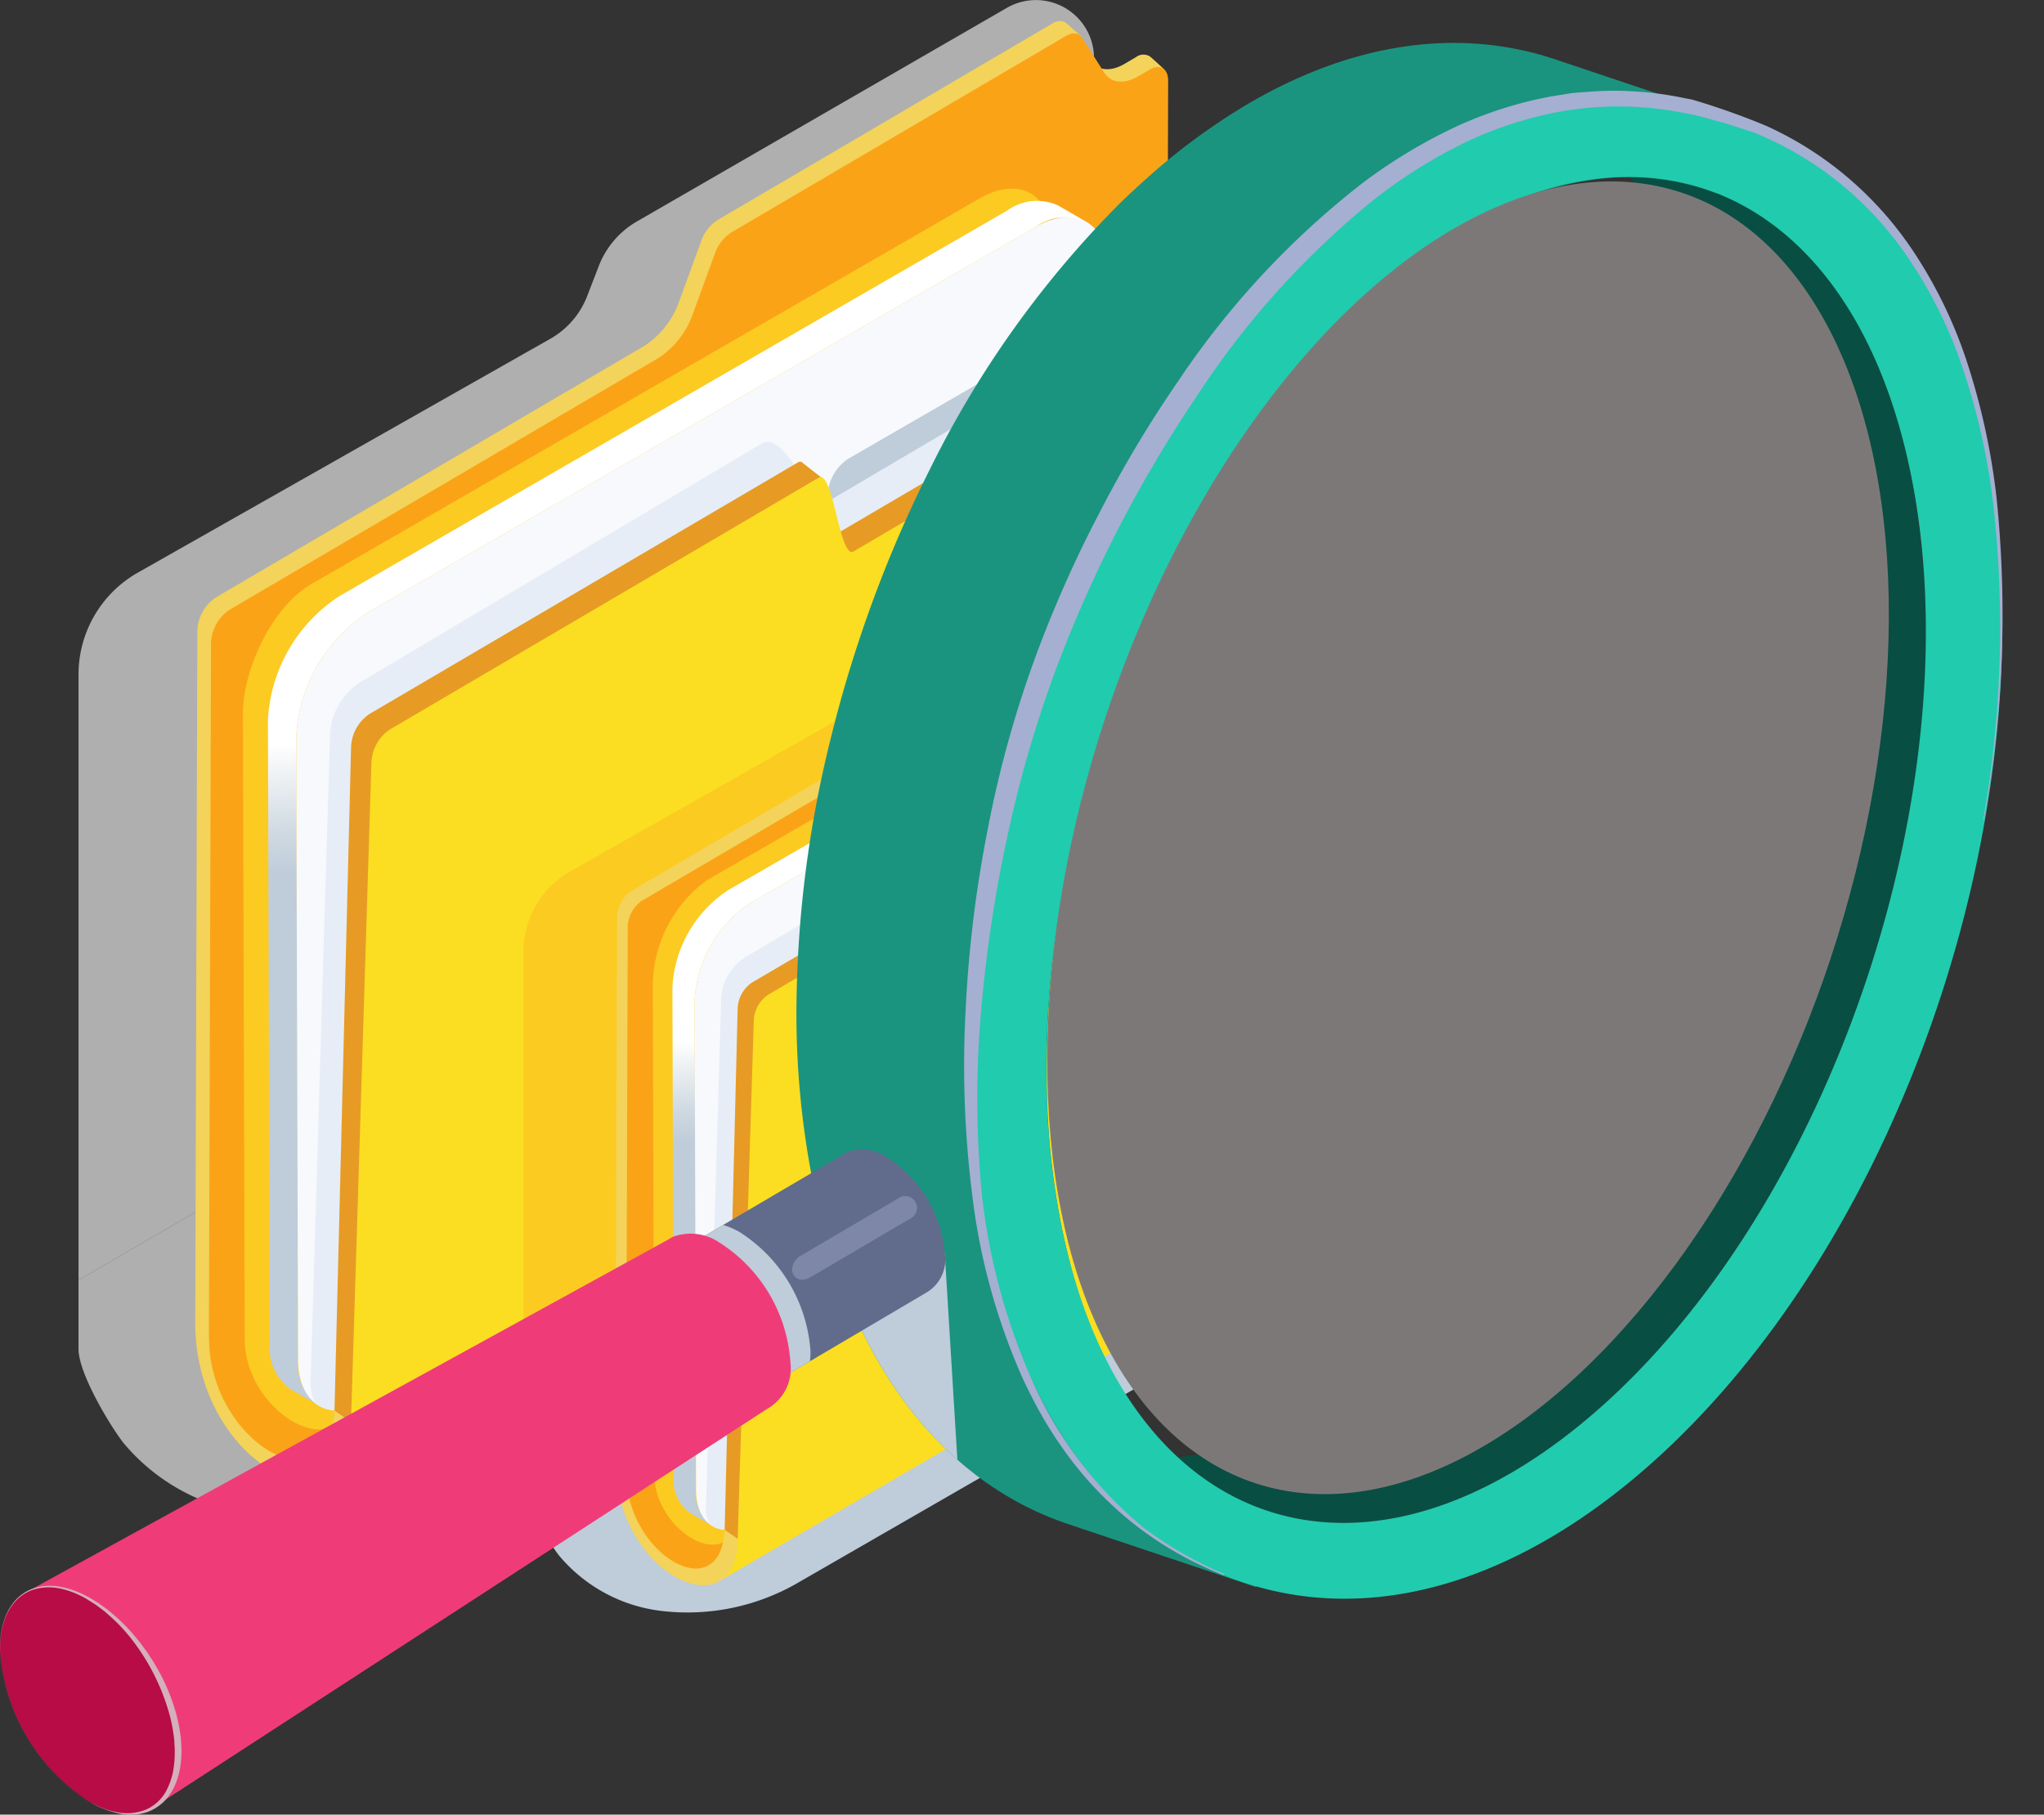 <svg xmlns="http://www.w3.org/2000/svg" xmlns:xlink="http://www.w3.org/1999/xlink" width="110.842" height="98.408" viewBox="0 0 110.842 98.408">
  <rect x="0" y="0" width="110.842" height="98.408" fill="#333333" stroke="none"/>
  <defs>
    <linearGradient id="linear-gradient" x1="-17.098" y1="4.754" x2="-15.947" y2="4.754" gradientUnits="objectBoundingBox">
      <stop offset="0" stop-color="#e79b24"/>
      <stop offset="0.206" stop-color="#ebb038"/>
      <stop offset="0.464" stop-color="#efc34b"/>
      <stop offset="0.727" stop-color="#f2cf56"/>
      <stop offset="1" stop-color="#f3d35a"/>
    </linearGradient>
    <linearGradient id="linear-gradient-2" x1="-17.28" y1="4.732" x2="-16.13" y2="4.732" gradientUnits="objectBoundingBox">
      <stop offset="0" stop-color="#fbde21"/>
      <stop offset="0.266" stop-color="#fbda20"/>
      <stop offset="0.522" stop-color="#fbce1e"/>
      <stop offset="0.774" stop-color="#fbbb1b"/>
      <stop offset="1" stop-color="#fba317"/>
    </linearGradient>
    <linearGradient id="linear-gradient-3" x1="6.573" y1="0.986" x2="6.558" y2="0.307" gradientUnits="objectBoundingBox">
      <stop offset="0.841" stop-color="#bfccd9"/>
      <stop offset="0.892" stop-color="#cfd9e2"/>
      <stop offset="0.992" stop-color="#fbfcfc"/>
      <stop offset="1" stop-color="#fff"/>
    </linearGradient>
    <linearGradient id="linear-gradient-4" x1="-17.051" y1="5.058" x2="-15.9" y2="5.058" gradientUnits="objectBoundingBox">
      <stop offset="0" stop-color="#f3d35a"/>
      <stop offset="0.273" stop-color="#f2cf56"/>
      <stop offset="0.536" stop-color="#efc34b"/>
      <stop offset="0.794" stop-color="#ebb038"/>
      <stop offset="1" stop-color="#e79b24"/>
    </linearGradient>
    <linearGradient id="linear-gradient-5" x1="-16.937" y1="4.947" x2="-15.786" y2="4.947" gradientUnits="objectBoundingBox">
      <stop offset="0" stop-color="#fba317"/>
      <stop offset="0.226" stop-color="#fbbb1b"/>
      <stop offset="0.478" stop-color="#fbce1e"/>
      <stop offset="0.734" stop-color="#fbda20"/>
      <stop offset="1" stop-color="#fbde21"/>
    </linearGradient>
    <linearGradient id="linear-gradient-6" x1="35.8" y1="-34.735" x2="36.956" y2="-34.735" gradientUnits="objectBoundingBox">
      <stop offset="0" stop-color="#f3d35a"/>
      <stop offset="0.317" stop-color="#f0c54c"/>
      <stop offset="0.913" stop-color="#e8a029"/>
      <stop offset="1" stop-color="#e79b24"/>
    </linearGradient>
    <linearGradient id="linear-gradient-7" x1="-22.634" y1="6.093" x2="-21.484" y2="6.093" xlink:href="#linear-gradient"/>
    <linearGradient id="linear-gradient-8" x1="-22.87" y1="6.064" x2="-21.72" y2="6.064" xlink:href="#linear-gradient-2"/>
    <linearGradient id="linear-gradient-9" x1="8.225" y1="0.986" x2="8.21" y2="0.307" xlink:href="#linear-gradient-3"/>
    <linearGradient id="linear-gradient-10" x1="-22.466" y1="6.468" x2="-21.316" y2="6.468" xlink:href="#linear-gradient-4"/>
    <linearGradient id="linear-gradient-11" x1="-22.315" y1="6.322" x2="-21.165" y2="6.322" xlink:href="#linear-gradient-5"/>
    <linearGradient id="linear-gradient-12" x1="46.093" y1="-46.344" x2="47.25" y2="-46.344" xlink:href="#linear-gradient-6"/>
    <linearGradient id="linear-gradient-13" x1="-5.125" y1="0.664" x2="-4.597" y2="1.645" gradientUnits="objectBoundingBox">
      <stop offset="0" stop-color="#fff"/>
      <stop offset="0.052" stop-color="#e8e8e8"/>
      <stop offset="0.203" stop-color="#ababab"/>
      <stop offset="0.353" stop-color="#777"/>
      <stop offset="0.498" stop-color="#4c4c4c"/>
      <stop offset="0.638" stop-color="#2b2b2b"/>
      <stop offset="0.772" stop-color="#131313"/>
      <stop offset="0.895" stop-color="#040404"/>
      <stop offset="1" stop-color="#7d7878"/>
    </linearGradient>
  </defs>
  <g id="Grupo_904183" data-name="Grupo 904183" transform="translate(-2655.447 -318.914)">
    <g id="folder" transform="translate(2659.704 318.914)">
      <g id="Grupo_904169" data-name="Grupo 904169" transform="translate(0 0)">
        <path id="Trazado_632671" data-name="Trazado 632671" d="M2741.5,492.687V470.269l-.513,16a1.559,1.559,0,0,1-.773,1.3L2686.435,518.9v3.733c0,1.329,1.715,4.161,2.427,5.081a10.868,10.868,0,0,0,7.174,3.858,15.212,15.212,0,0,0,9.134-1.84l44.048-25.375C2752.785,502.395,2741.5,494.957,2741.5,492.687Z" transform="translate(-2686.435 -449.478)" fill="#afafaf" style="mix-blend-mode: multiply;isolation: isolate"/>
        <path id="Trazado_632672" data-name="Trazado 632672" d="M2740.991,355.707l.513-16V322.069a3.15,3.15,0,0,0-4.726-2.728l-20.061,11.582a4.777,4.777,0,0,0-2.066,2.413l-.634,1.64a4.531,4.531,0,0,1-1.979,2.3l-22.426,12.715a6.351,6.351,0,0,0-3.176,5.5v32.848L2740.218,357A1.559,1.559,0,0,0,2740.991,355.707Z" transform="translate(-2686.435 -318.914)" fill="#afafaf" style="mix-blend-mode: multiply;isolation: isolate"/>
      </g>
      <path id="Trazado_632673" data-name="Trazado 632673" d="M2758.791,342.41l1.2-3.28a2.238,2.238,0,0,1,.88-1.13l18.15-10.656a.72.72,0,0,1,.667-.091c.084.039.888.776.888.776l.511,1.288c.371.585,1.085.665,1.862.209l.614-.361a.662.662,0,0,1,.752-.04c.155.117.746.673.746.673l-.621,40.2-51.516,28.83-.376-.633.115-37.96a2.276,2.276,0,0,1,1.006-1.771l23.247-13.649A4.754,4.754,0,0,0,2758.791,342.41Z" transform="translate(-2726.218 -326.066)" fill="url(#linear-gradient)"/>
      <path id="Trazado_632674" data-name="Trazado 632674" d="M2764.19,347.3l1.2-3.28a2.239,2.239,0,0,1,.88-1.13l18.15-10.656c.366-.215.7-.177.877.1l1.189,1.875c.371.585,1.085.665,1.862.209l.614-.361c.553-.325,1-.059,1,.595l-.122,40.234-51.9,29.242.119-39.005a2.276,2.276,0,0,1,1.005-1.771L2762.32,349.7A4.751,4.751,0,0,0,2764.19,347.3Z" transform="translate(-2730.873 -330.284)" fill="url(#linear-gradient-2)"/>
      <path id="Trazado_632675" data-name="Trazado 632675" d="M2795.84,633.756l-51.291,29.1s-1.069,2.718-4.47-.535c-2.99-2.862-2.477-5.6-2.477-5.6l51.945-30.393Z" transform="translate(-2730.545 -584.105)" fill="#fba317"/>
      <g id="Grupo_904173" data-name="Grupo 904173" transform="translate(8.918 10.23)">
        <g id="Grupo_904170" data-name="Grupo 904170" style="mix-blend-mode: multiply;isolation: isolate">
          <path id="Trazado_632676" data-name="Trazado 632676" d="M2791.3,393.921c2.151-1.242,3.9-.246,3.906,2.226l.245,34.174a8.549,8.549,0,0,1-3.881,6.719L2756.517,460.3c-1.535,1.379-5.1-1.249-5.066-4.579l-.1-33.8c-.007-2.472,1.58-5.855,3.731-7.1Z" transform="translate(-2751.355 -393.387)" fill="#fbcb21"/>
        </g>
        <path id="Trazado_632677" data-name="Trazado 632677" d="M2804.072,398.41a2.747,2.747,0,0,0-2.771.272l-36.209,20.906a8.55,8.55,0,0,0-3.881,6.722l.1,33.8a2.722,2.722,0,0,0,1.135,2.495l1.534.891a2.723,2.723,0,0,1-1.135-2.495l-.1-33.8a8.55,8.55,0,0,1,3.881-6.722l36.209-20.906a2.747,2.747,0,0,1,2.771-.272Z" transform="translate(-2759.857 -397.493)" fill="url(#linear-gradient-3)"/>
        <g id="Grupo_904171" data-name="Grupo 904171" transform="translate(2.888 1.545)">
          <path id="Trazado_632678" data-name="Trazado 632678" d="M2812.468,405.171c2.151-1.242,3.9-.246,3.906,2.226l.1,33.8a8.55,8.55,0,0,1-3.881,6.719l-36.209,20.906c-2.151,1.242-3.9.246-3.906-2.223l-.1-33.8a8.55,8.55,0,0,1,3.881-6.722Z" transform="translate(-2772.378 -404.637)" fill="#f7f9fc"/>
        </g>
        <g id="Grupo_904172" data-name="Grupo 904172" transform="translate(6.549 9.091)">
          <path id="Trazado_632679" data-name="Trazado 632679" d="M2811.987,557.664l-11.814,6.821c-.629.363-1.14.069-1.14-.658a2.519,2.519,0,0,1,1.14-1.974l11.814-6.821c.629-.363,1.14-.069,1.14.658A2.519,2.519,0,0,1,2811.987,557.664Z" transform="translate(-2799.034 -541.785)" fill="#bfccd9"/>
          <path id="Trazado_632680" data-name="Trazado 632680" d="M2925.8,522.618l-3.356,1.938c-.629.363-1.14.069-1.14-.658a2.519,2.519,0,0,1,1.14-1.974l3.356-1.937c.629-.363,1.14-.069,1.14.658A2.519,2.519,0,0,1,2925.8,522.618Z" transform="translate(-2904.513 -511.552)" fill="#bfccd9"/>
          <path id="Trazado_632681" data-name="Trazado 632681" d="M2992.625,462.353l-9.337,5.391c-.629.363-1.139.069-1.139-.658a2.518,2.518,0,0,1,1.139-1.974l9.337-5.391c.629-.363,1.14-.069,1.14.658A2.519,2.519,0,0,1,2992.625,462.353Z" transform="translate(-2956.995 -459.566)" fill="#bfccd9"/>
          <path id="Trazado_632682" data-name="Trazado 632682" d="M2965.257,591.1l11.814-6.821a2.518,2.518,0,0,0,1.14-1.974c0-.727-.51-1.021-1.14-.658l-11.814,6.821a2.519,2.519,0,0,0-1.139,1.974C2964.117,591.172,2964.627,591.466,2965.257,591.1Z" transform="translate(-2941.441 -564.747)" fill="#bfccd9"/>
          <path id="Trazado_632683" data-name="Trazado 632683" d="M2904.556,656.816l3.356-1.938a2.518,2.518,0,0,0,1.139-1.974c0-.727-.51-1.021-1.139-.658l-3.356,1.938a2.517,2.517,0,0,0-1.14,1.974C2903.416,656.885,2903.926,657.179,2904.556,656.816Z" transform="translate(-2889.078 -625.645)" fill="#bfccd9"/>
          <path id="Trazado_632684" data-name="Trazado 632684" d="M2800.174,695.395l9.337-5.391a2.519,2.519,0,0,0,1.14-1.974c0-.727-.51-1.021-1.14-.658l-9.337,5.391a2.519,2.519,0,0,0-1.14,1.974C2799.034,695.463,2799.544,695.758,2800.174,695.395Z" transform="translate(-2799.034 -655.946)" fill="#bfccd9"/>
          <path id="Trazado_632685" data-name="Trazado 632685" d="M2816.639,577.241l-16.465,9.506c-.629.363-1.14.069-1.14-.658a2.519,2.519,0,0,1,1.14-1.974l16.465-9.506c.629-.363,1.14-.069,1.14.658A2.519,2.519,0,0,1,2816.639,577.241Z" transform="translate(-2799.034 -558.672)" fill="#bfccd9"/>
          <path id="Trazado_632686" data-name="Trazado 632686" d="M2834.664,542.365l-34.49,19.913c-.629.364-1.14.069-1.14-.658a2.519,2.519,0,0,1,1.14-1.974l34.49-19.913c.629-.363,1.14-.069,1.14.658A2.519,2.519,0,0,1,2834.664,542.365Z" transform="translate(-2799.034 -528.587)" fill="#bfccd9"/>
          <path id="Trazado_632687" data-name="Trazado 632687" d="M2821.819,726.264l-21.646,12.5c-.629.363-1.14.069-1.14-.658a2.519,2.519,0,0,1,1.14-1.974l21.646-12.5c.629-.363,1.139-.069,1.139.658A2.519,2.519,0,0,1,2821.819,726.264Z" transform="translate(-2799.034 -687.225)" fill="#bfccd9"/>
          <path id="Trazado_632688" data-name="Trazado 632688" d="M2978.1,501.48l-11.649,6.726c-.629.363-1.14.069-1.14-.658a2.519,2.519,0,0,1,1.14-1.974l11.649-6.726c.629-.363,1.139-.069,1.139.658A2.519,2.519,0,0,1,2978.1,501.48Z" transform="translate(-2942.474 -493.318)" fill="#bfccd9"/>
          <path id="Trazado_632689" data-name="Trazado 632689" d="M2931.4,636.5l16.465-9.506a2.519,2.519,0,0,0,1.14-1.974c0-.727-.51-1.021-1.14-.658l-16.465,9.506a2.519,2.519,0,0,0-1.14,1.974C2930.256,636.565,2930.766,636.86,2931.4,636.5Z" transform="translate(-2912.231 -601.588)" fill="#bfccd9"/>
          <path id="Trazado_632690" data-name="Trazado 632690" d="M2800.174,729.719l11.649-6.726a2.519,2.519,0,0,0,1.14-1.974c0-.727-.51-1.021-1.14-.658l-11.649,6.726a2.519,2.519,0,0,0-1.14,1.974C2799.034,729.788,2799.544,730.082,2800.174,729.719Z" transform="translate(-2799.034 -684.404)" fill="#bfccd9"/>
        </g>
      </g>
      <g id="Grupo_904174" data-name="Grupo 904174" transform="translate(12.584 16.334)">
        <path id="Trazado_632691" data-name="Trazado 632691" d="M2785.458,875.437l-.12-.022C2785.377,875.424,2785.417,875.431,2785.458,875.437Z" transform="translate(-2784.336 -815.306)" fill="#f7f9fc"/>
        <path id="Trazado_632692" data-name="Trazado 632692" d="M2786.665,875.649l-.03,0Z" transform="translate(-2785.456 -815.505)" fill="#f7f9fc"/>
        <path id="Trazado_632693" data-name="Trazado 632693" d="M2788.93,726.44a3.563,3.563,0,0,0,1.728-.533L2826.868,705a7.6,7.6,0,0,0,2.4-2.341Z" transform="translate(-2787.435 -666.281)" fill="#f7f9fc"/>
        <path id="Trazado_632694" data-name="Trazado 632694" d="M2787.118,875.7l.019-.011a2.291,2.291,0,0,1-.285-.014C2787.008,875.7,2787.118,875.7,2787.118,875.7Z" transform="translate(-2785.643 -815.53)" fill="#e6edf7" style="mix-blend-mode: multiply;isolation: isolate"/>
        <path id="Trazado_632695" data-name="Trazado 632695" d="M2786.268,875.587l-.058-.009Z" transform="translate(-2785.089 -815.447)" fill="#e6edf7" style="mix-blend-mode: multiply;isolation: isolate"/>
        <path id="Trazado_632696" data-name="Trazado 632696" d="M2781.072,873.562a1.89,1.89,0,0,1-.679-.3A1.487,1.487,0,0,0,2781.072,873.562Z" transform="translate(-2780.07 -813.453)" fill="#e6edf7" style="mix-blend-mode: multiply;isolation: isolate"/>
        <path id="Trazado_632697" data-name="Trazado 632697" d="M3082.573,474.2l8.985-5.3-4.4-5.187-.023.014.078-25.908-3.244,1.914.085,30.088A8.17,8.17,0,0,1,3082.573,474.2Z" transform="translate(-3040.742 -437.824)" fill="#fbcb21" style="mix-blend-mode: multiply;isolation: isolate"/>
        <path id="Trazado_632698" data-name="Trazado 632698" d="M2821.361,481.843l-.085-30.088-15.3,9.025c-.738.227-2.133-3.85-3.408-3.252l-21.554,12.813a3.585,3.585,0,0,0-1.912,3l-1.047,34.981a2.355,2.355,0,0,0,.225,1.227.59.59,0,0,0,.092.1,1.89,1.89,0,0,0,.679.3l.12.022.058.009.03,0a2.291,2.291,0,0,0,.285.014l40.336-23.78A8.166,8.166,0,0,0,2821.361,481.843Z" transform="translate(-2778.047 -449.841)" fill="#e6edf7" style="mix-blend-mode: multiply;isolation: isolate"/>
      </g>
      <path id="Trazado_632699" data-name="Trazado 632699" d="M2814.459,406.271l22.3-13.094c.28-.038,1.1-5.756,1.882-6.213l.614-.361a.739.739,0,0,1,.637-.1,11.876,11.876,0,0,1,1.255.933L2839,425.272l-50.645,29.269-.894-.858.9-36.012a2.275,2.275,0,0,1,1.006-1.771l23.247-13.649a.193.193,0,0,1,.24.038c.108.093.989.777.989.777C2814.382,404.362,2813.971,406.089,2814.459,406.271Z" transform="translate(-2773.58 -377.187)" fill="url(#linear-gradient-4)"/>
      <path id="Trazado_632700" data-name="Trazado 632700" d="M2814.62,412.41l22.3-13.094c.28-.038,1.1-5.756,1.882-6.213l.614-.36c.553-.325,1-.059,1,.595l-1.206,37.632a1.144,1.144,0,0,1-.567.951l-52.286,30.462,1.05-2.793,1.11-35.782a2.274,2.274,0,0,1,1.006-1.771l23.247-13.649C2813.547,407.932,2813.882,412.636,2814.62,412.41Z" transform="translate(-2772.631 -382.482)" fill="url(#linear-gradient-5)"/>
      <path id="Trazado_632701" data-name="Trazado 632701" d="M2740.993,848.964c0,6.254-8.155,2.708-8.44-4.984.118.069.61.369.745.42-.017,5.678,6.514,9.417,6.8,3.95C2740.213,848.42,2740.875,848.895,2740.993,848.964Z" transform="translate(-2726.218 -771.855)" fill="url(#linear-gradient-6)"/>
    </g>
    <g id="folder-2" data-name="folder" transform="translate(2683.839 341.769)">
      <g id="Grupo_904175" data-name="Grupo 904175" transform="translate(0 0)">
        <path id="Trazado_632702" data-name="Trazado 632702" d="M2905.414,531.127V499.652a2.516,2.516,0,0,0-.07-.589l-.76,23.742a1.144,1.144,0,0,1-.567.951l-41.876,24.4v6.507c0,1.044,1.348,3.269,1.907,3.992a8.541,8.541,0,0,0,5.637,3.032,11.956,11.956,0,0,0,7.178-1.446l34.613-19.94C2914.278,538.755,2905.414,532.91,2905.414,531.127Z" transform="translate(-2862.14 -497.173)" fill="#bfccd9" style="mix-blend-mode: multiply;isolation: isolate"/>
        <path id="Trazado_632703" data-name="Trazado 632703" d="M2904.583,510.934l.76-23.742a2.477,2.477,0,0,0-3.643-1.555l-15.764,9.1a3.753,3.753,0,0,0-1.624,1.9l-.5,1.289a3.56,3.56,0,0,1-1.555,1.807l-17.623,9.992a4.991,4.991,0,0,0-2.5,4.322v22.238l41.876-24.4A1.144,1.144,0,0,0,2904.583,510.934Z" transform="translate(-2862.14 -485.301)" fill="#fbcb21" style="mix-blend-mode: multiply;isolation: isolate"/>
      </g>
      <path id="Trazado_632704" data-name="Trazado 632704" d="M2919,503.764l.947-2.578a1.759,1.759,0,0,1,.692-.888l14.262-8.374a.566.566,0,0,1,.524-.072c.065.031.7.61.7.61l.4,1.012c.292.46.853.523,1.463.164l.483-.283a.52.52,0,0,1,.591-.031c.122.092.586.529.586.529l-.488,31.586-40.481,22.655-.3-.5.091-29.83a1.786,1.786,0,0,1,.79-1.392l18.268-10.726A3.732,3.732,0,0,0,2919,503.764Z" transform="translate(-2893.403 -490.921)" fill="url(#linear-gradient-7)"/>
      <path id="Trazado_632705" data-name="Trazado 632705" d="M2923.242,507.607l.947-2.578a1.757,1.757,0,0,1,.692-.888l14.262-8.374c.288-.169.552-.139.689.077l.934,1.473c.292.46.853.523,1.463.164l.482-.283c.435-.255.786-.046.785.467l-.1,31.617-40.78,22.979.093-30.651a1.788,1.788,0,0,1,.79-1.392l18.268-10.725A3.735,3.735,0,0,0,2923.242,507.607Z" transform="translate(-2897.061 -494.236)" fill="url(#linear-gradient-8)"/>
      <path id="Trazado_632706" data-name="Trazado 632706" d="M2948.112,732.707l-40.305,22.869s-.841,2.136-3.513-.421c-2.35-2.249-1.947-4.4-1.947-4.4l40.819-23.883Z" transform="translate(-2896.802 -693.691)" fill="#fba317"/>
      <g id="Grupo_904179" data-name="Grupo 904179" transform="translate(7.008 8.039)">
        <g id="Grupo_904176" data-name="Grupo 904176" style="mix-blend-mode: multiply;isolation: isolate">
          <path id="Trazado_632707" data-name="Trazado 632707" d="M2944.542,544.242c1.69-.976,3.064-.193,3.07,1.749l.193,26.854a6.72,6.72,0,0,1-3.05,5.28L2917.212,596.4c-1.206,1.084-4.007-.981-3.981-3.6l-.075-26.56a7.149,7.149,0,0,1,2.932-5.577Z" transform="translate(-2913.156 -543.822)" fill="#fbcb21"/>
        </g>
        <path id="Trazado_632708" data-name="Trazado 632708" d="M2954.581,547.769a2.159,2.159,0,0,0-2.177.214l-28.454,16.428a6.72,6.72,0,0,0-3.05,5.282l.075,26.56a2.139,2.139,0,0,0,.892,1.96l1.205.7a2.139,2.139,0,0,1-.892-1.96l-.075-26.56a6.719,6.719,0,0,1,3.05-5.282l28.454-16.428a2.158,2.158,0,0,1,2.177-.214Z" transform="translate(-2919.836 -547.049)" fill="url(#linear-gradient-9)"/>
        <g id="Grupo_904177" data-name="Grupo 904177" transform="translate(2.269 1.214)">
          <path id="Trazado_632709" data-name="Trazado 632709" d="M2961.179,553.083c1.69-.976,3.064-.193,3.07,1.749l.075,26.56a6.719,6.719,0,0,1-3.05,5.28L2932.821,603.1c-1.69.976-3.064.193-3.07-1.747l-.075-26.56a6.72,6.72,0,0,1,3.05-5.282Z" transform="translate(-2929.676 -552.663)" fill="#f7f9fc"/>
        </g>
        <g id="Grupo_904178" data-name="Grupo 904178" transform="translate(5.146 7.143)">
          <path id="Trazado_632710" data-name="Trazado 632710" d="M2960.8,672.913l-9.284,5.36c-.495.285-.9.054-.9-.517a1.979,1.979,0,0,1,.9-1.551l9.284-5.36c.494-.286.9-.054.9.517A1.98,1.98,0,0,1,2960.8,672.913Z" transform="translate(-2950.622 -660.435)" fill="#bfccd9"/>
          <path id="Trazado_632711" data-name="Trazado 632711" d="M3050.24,645.373,3047.6,646.9c-.495.285-.9.054-.9-.517a1.979,1.979,0,0,1,.9-1.551l2.637-1.523c.494-.285.9-.054.9.517A1.98,1.98,0,0,1,3050.24,645.373Z" transform="translate(-3033.509 -636.678)" fill="#bfccd9"/>
          <path id="Trazado_632712" data-name="Trazado 632712" d="M3102.749,598.017l-7.337,4.236c-.495.286-.9.054-.9-.517a1.979,1.979,0,0,1,.9-1.551l7.337-4.236c.495-.286.9-.054.9.517A1.979,1.979,0,0,1,3102.749,598.017Z" transform="translate(-3074.75 -595.826)" fill="#bfccd9"/>
          <path id="Trazado_632713" data-name="Trazado 632713" d="M3081.241,699.19l9.283-5.36a1.979,1.979,0,0,0,.9-1.551c0-.571-.4-.8-.9-.517l-9.283,5.36a1.979,1.979,0,0,0-.9,1.551C3080.346,699.244,3080.747,699.475,3081.241,699.19Z" transform="translate(-3062.527 -678.478)" fill="#bfccd9"/>
          <path id="Trazado_632714" data-name="Trazado 632714" d="M3033.542,750.827l2.637-1.523a1.979,1.979,0,0,0,.9-1.551c0-.571-.4-.8-.9-.517l-2.637,1.523a1.979,1.979,0,0,0-.9,1.551C3032.646,750.881,3033.047,751.113,3033.542,750.827Z" transform="translate(-3021.379 -726.333)" fill="#bfccd9"/>
          <path id="Trazado_632715" data-name="Trazado 632715" d="M2951.518,781.143l7.337-4.236a1.979,1.979,0,0,0,.9-1.551c0-.571-.4-.8-.9-.517l-7.337,4.236a1.979,1.979,0,0,0-.9,1.551C2950.622,781.2,2951.023,781.429,2951.518,781.143Z" transform="translate(-2950.622 -750.144)" fill="#bfccd9"/>
          <path id="Trazado_632716" data-name="Trazado 632716" d="M2964.456,688.3l-12.938,7.47c-.495.286-.9.054-.9-.517a1.979,1.979,0,0,1,.9-1.551l12.938-7.47c.495-.286.9-.054.9.517A1.979,1.979,0,0,1,2964.456,688.3Z" transform="translate(-2950.622 -673.705)" fill="#bfccd9"/>
          <path id="Trazado_632717" data-name="Trazado 632717" d="M2978.62,660.891l-27.1,15.648c-.495.286-.9.054-.9-.517a1.979,1.979,0,0,1,.9-1.551l27.1-15.648c.495-.286.9-.054.9.517A1.979,1.979,0,0,1,2978.62,660.891Z" transform="translate(-2950.622 -650.064)" fill="#bfccd9"/>
          <path id="Trazado_632718" data-name="Trazado 632718" d="M2968.528,805.4l-17.009,9.82c-.495.286-.9.054-.9-.517a1.979,1.979,0,0,1,.9-1.551l17.009-9.82c.495-.286.9-.054.9.517A1.979,1.979,0,0,1,2968.528,805.4Z" transform="translate(-2950.623 -774.724)" fill="#bfccd9"/>
          <path id="Trazado_632719" data-name="Trazado 632719" d="M3091.338,628.763l-9.154,5.285c-.495.285-.9.054-.9-.517a1.979,1.979,0,0,1,.9-1.551l9.154-5.285c.495-.286.9-.054.9.517A1.979,1.979,0,0,1,3091.338,628.763Z" transform="translate(-3063.339 -622.349)" fill="#bfccd9"/>
          <path id="Trazado_632720" data-name="Trazado 632720" d="M3054.633,734.861l12.939-7.47a1.978,1.978,0,0,0,.9-1.551c0-.571-.4-.8-.9-.517l-12.939,7.47a1.979,1.979,0,0,0-.9,1.551C3053.738,734.915,3054.139,735.146,3054.633,734.861Z" transform="translate(-3039.574 -707.429)" fill="#bfccd9"/>
          <path id="Trazado_632721" data-name="Trazado 632721" d="M2951.518,808.116l9.154-5.285a1.979,1.979,0,0,0,.9-1.551c0-.571-.4-.8-.9-.517l-9.154,5.285a1.979,1.979,0,0,0-.9,1.551C2950.622,808.17,2951.023,808.4,2951.518,808.116Z" transform="translate(-2950.622 -772.507)" fill="#bfccd9"/>
        </g>
      </g>
      <g id="Grupo_904180" data-name="Grupo 904180" transform="translate(9.889 12.835)">
        <path id="Trazado_632722" data-name="Trazado 632722" d="M2939.954,922.623l-.094-.018C2939.891,922.612,2939.922,922.617,2939.954,922.623Z" transform="translate(-2939.073 -875.371)" fill="#f7f9fc"/>
        <path id="Trazado_632723" data-name="Trazado 632723" d="M2940.9,922.789l-.023,0Z" transform="translate(-2939.952 -875.527)" fill="#f7f9fc"/>
        <path id="Trazado_632724" data-name="Trazado 632724" d="M2942.683,805.54a2.8,2.8,0,0,0,1.358-.419l28.454-16.428a5.973,5.973,0,0,0,1.884-1.84Z" transform="translate(-2941.508 -758.266)" fill="#f7f9fc"/>
        <path id="Trazado_632725" data-name="Trazado 632725" d="M2941.259,922.83l.015-.009a1.824,1.824,0,0,1-.224-.011C2941.172,922.827,2941.259,922.83,2941.259,922.83Z" transform="translate(-2940.099 -875.548)" fill="#e6edf7" style="mix-blend-mode: multiply;isolation: isolate"/>
        <path id="Trazado_632726" data-name="Trazado 632726" d="M2940.591,922.74l-.046-.007Z" transform="translate(-2939.664 -875.481)" fill="#e6edf7" style="mix-blend-mode: multiply;isolation: isolate"/>
        <path id="Trazado_632727" data-name="Trazado 632727" d="M2936.507,921.149a1.483,1.483,0,0,1-.534-.232A1.168,1.168,0,0,0,2936.507,921.149Z" transform="translate(-2935.719 -873.915)" fill="#e6edf7" style="mix-blend-mode: multiply;isolation: isolate"/>
        <path id="Trazado_632728" data-name="Trazado 632728" d="M3173.43,607.328l7.061-4.163-3.456-4.076-.019.011.062-20.359-2.55,1.5.067,23.643A6.419,6.419,0,0,1,3173.43,607.328Z" transform="translate(-3140.559 -578.741)" fill="#fbcb21" style="mix-blend-mode: multiply;isolation: isolate"/>
        <path id="Trazado_632729" data-name="Trazado 632729" d="M2968.167,613.332l-.067-23.643-12.024,7.092c-.58.178-1.676-3.026-2.678-2.555l-16.937,10.068a2.818,2.818,0,0,0-1.5,2.361l-.823,27.488a1.852,1.852,0,0,0,.177.964.452.452,0,0,0,.072.08,1.483,1.483,0,0,0,.534.232l.094.018.046.007.023,0a1.806,1.806,0,0,0,.225.011l31.7-18.687A6.415,6.415,0,0,0,2968.167,613.332Z" transform="translate(-2934.131 -588.185)" fill="#e6edf7" style="mix-blend-mode: multiply;isolation: isolate"/>
      </g>
      <path id="Trazado_632730" data-name="Trazado 632730" d="M2962.743,553.947l17.524-10.289c.22-.03.868-4.523,1.479-4.882l.482-.283a.581.581,0,0,1,.5-.082,9.353,9.353,0,0,1,.987.733l-1.691,29.734-39.8,23-.7-.674.706-28.3a1.789,1.789,0,0,1,.79-1.392l18.268-10.725a.152.152,0,0,1,.189.03c.084.073.777.61.777.61C2962.683,552.446,2962.36,553.8,2962.743,553.947Z" transform="translate(-2930.62 -531.092)" fill="url(#linear-gradient-10)"/>
      <path id="Trazado_632731" data-name="Trazado 632731" d="M2962.87,558.77l17.525-10.289c.22-.03.868-4.523,1.479-4.882l.482-.283c.435-.255.786-.046.785.467l-.947,29.572a.9.9,0,0,1-.446.747l-41.087,23.938.825-2.194.873-28.118a1.788,1.788,0,0,1,.79-1.392l18.268-10.726C2962.027,555.252,2962.29,558.948,2962.87,558.77Z" transform="translate(-2929.875 -535.253)" fill="url(#linear-gradient-11)"/>
      <path id="Trazado_632732" data-name="Trazado 632732" d="M2905.014,901.819c0,4.914-6.408,2.128-6.632-3.916.093.054.479.29.585.33-.013,4.462,5.119,7.4,5.341,3.1C2904.4,901.392,2904.921,901.765,2905.014,901.819Z" transform="translate(-2893.403 -841.227)" fill="url(#linear-gradient-12)"/>
    </g>
    <g id="Grupo_904181" data-name="Grupo 904181" transform="translate(2698.636 321.245)">
      <path id="Trazado_632733" data-name="Trazado 632733" d="M3134.75,450.652a40.968,40.968,0,0,0,4.311-4.513,56.544,56.544,0,0,0,8.314-14.013,64.951,64.951,0,0,0,4.209-14.606,48.856,48.856,0,0,0-.093-17.565c-1.152-5.548-3.868-10.582-6.786-13.274,7.912-.851,13.165,5.073,15.474,16.194a48.861,48.861,0,0,1,.093,17.565,64.938,64.938,0,0,1-4.21,14.606,56.543,56.543,0,0,1-8.313,14.013,41.011,41.011,0,0,1-4.311,4.513c-8.477,7.559-17.13,8.147-22.98,2.752C3124.405,455.9,3130.522,454.423,3134.75,450.652Z" transform="translate(-3099.772 -379.635)" fill="#094e42"/>
      <path id="Trazado_632734" data-name="Trazado 632734" d="M2969.864,388.429a46.9,46.9,0,0,0,.93,9.418c1.983,9.557,6.919,16.089,13.9,18.393l10.08,3.38,1.292-3.912c-5.76-1.025-9.975-6.706-11.8-15.522a41.8,41.8,0,0,1-.815-7.222,57.2,57.2,0,0,1,1.706-15.179,64.945,64.945,0,0,1,5.317-14.241,49.707,49.707,0,0,1,9.778-13.362q.376-.354.756-.693.9-.8,1.8-1.5.185-.145.37-.283.49-.368.978-.7l.2-.139q.122-.084.245-.164t.215-.141q.458-.3.915-.568l.212-.124a23.07,23.07,0,0,1,2.228-1.14l.214-.093.221-.093q.55-.23,1.1-.42l.219-.075c.072-.025.145-.048.218-.072s.145-.046.217-.067c.134-.043.268-.083.4-.12l.031-.009.216-.059.215-.056c.073-.019.147-.038.221-.055q.534-.129,1.061-.219l.212-.034.211-.032a13.4,13.4,0,0,1,6.82.708l1.282-3.9-10.081-3.38c-5.23-1.727-10.954-.864-16.561,2.414a34.728,34.728,0,0,0-5.556,4.085q-.706.63-1.4,1.3a54.646,54.646,0,0,0-10.359,14.509,68.538,68.538,0,0,0-3.843,9.309q-.817,2.467-1.434,4.945A62.109,62.109,0,0,0,2969.864,388.429Z" transform="translate(-2969.864 -335.887)" fill="#1a947f"/>
      <path id="Trazado_632735" data-name="Trazado 632735" d="M3039.587,420.737c1.984,9.557,6.919,16.089,13.9,18.393s14.833,0,22.118-6.5c6.674-5.952,12.213-14.874,15.6-25.122s4.233-20.768,2.576-29.555c-1.984-10.517-7.065-16-14.043-18.308a18.525,18.525,0,0,0-12.474.46,30.906,30.906,0,0,0-9.644,6.04q-1.046.932-2.054,1.962c-5.755,5.869-10.513,13.983-13.544,23.16C3038.632,401.517,3037.77,411.983,3039.587,420.737Zm20-50.836q.376-.354.756-.693c4.2-3.745,8.442-5.779,12.367-6.223,7.948-.9,14.587,4.729,16.9,15.888,3.46,16.669-4.035,39.367-16.741,50.7s-25.811,7-29.271-9.667C3040.211,403.569,3047.342,381.444,3059.587,369.9Z" transform="translate(-3029.207 -355.633)" fill="#21cbae"/>
      <path id="Trazado_632736" data-name="Trazado 632736" d="M3036.576,399.628c.2-1.622.463-3.222.771-4.8a59.76,59.76,0,0,1,2.487-9.069,66.575,66.575,0,0,1,3.6-8.144,64.942,64.942,0,0,1,4.278-7.139,46.024,46.024,0,0,1,9.92-10.656,28.54,28.54,0,0,1,5.246-3.15,21.874,21.874,0,0,1,4.969-1.568l1.138-.183c.371-.043.734-.059,1.084-.088a16.746,16.746,0,0,1,1.973-.029,18.419,18.419,0,0,1,3.091.385c.157.026.3.056.443.086a39.928,39.928,0,0,1,3.995,1.419,18.908,18.908,0,0,1,3.672,2.2,19.174,19.174,0,0,1,4.168,4.411,24.759,24.759,0,0,1,3.031,6.172,37.034,37.034,0,0,1,1.615,7.431,61.952,61.952,0,0,1-.62,17.029c-.023.138-.049.277-.073.416l-.039-.032c.022-.13.045-.261.066-.391a59.548,59.548,0,0,0,.449-17,36.254,36.254,0,0,0-1.711-7.349,24.37,24.37,0,0,0-3.076-6.03,18.682,18.682,0,0,0-4.129-4.238,18.337,18.337,0,0,0-3.541-2.053c-.009.024-.008.018,0,0q-.252-.111-.5-.213l-.126-.041-.756-.243-.606-.195-.619-.17a14.986,14.986,0,0,0-1.812-.432,17.983,17.983,0,0,0-6.942.023,20.593,20.593,0,0,0-4.726,1.573,27.5,27.5,0,0,0-5,3.125,45.935,45.935,0,0,0-9.517,10.519,71.3,71.3,0,0,0-7.747,14.992,64.369,64.369,0,0,0-2.583,8.857,74.265,74.265,0,0,0-1.454,9.552,54.65,54.65,0,0,0,.028,9.993,33.834,33.834,0,0,0,2.6,9.821,21.782,21.782,0,0,0,6.127,8.248,20.3,20.3,0,0,0,4.412,2.548c0,.026.007.053.01.079a18.975,18.975,0,0,1-4.514-2.493,18.354,18.354,0,0,1-1.991-1.722,19.081,19.081,0,0,1-1.74-1.969,22.744,22.744,0,0,1-1.471-2.172c-.444-.753-.842-1.53-1.212-2.319a34.58,34.58,0,0,1-2.74-9.96,55.977,55.977,0,0,1-.352-10.11C3036.23,402.9,3036.379,401.251,3036.576,399.628Z" transform="translate(-3026.972 -352.195)" fill="#a5afd1"/>
      <path id="Trazado_632737" data-name="Trazado 632737" d="M2977.677,791.753c1.327,5.895,3.8,10.592,7.2,13.8l.455.418-.683-11.172Z" transform="translate(-2976.604 -729.134)" fill="#bfccd9" style="mix-blend-mode: multiply;isolation: isolate"/>
    </g>
    <g id="Grupo_904182" data-name="Grupo 904182" transform="translate(2655.447 381.234)">
      <path id="Trazado_632738" data-name="Trazado 632738" d="M2935.737,772.989a6.849,6.849,0,0,1,3.233,5.288,2.073,2.073,0,0,1-1.03,2.118s-8.785,5.183-8.785,5.183l-4.436-7.556,8.731-5.133a1.467,1.467,0,0,1,.236-.138A2.283,2.283,0,0,1,2935.737,772.989Z" transform="translate(-2887.732 -772.602)" fill="#616b8c"/>
      <path id="Trazado_632739" data-name="Trazado 632739" d="M2920.913,811.141c-1.736-.945-3.1-.109-3.053,1.867a6.849,6.849,0,0,0,3.233,5.287c1.736.945,3.1.109,3.053-1.867A6.849,6.849,0,0,0,2920.913,811.141Z" transform="translate(-2881.813 -805.512)" fill="#c1842c"/>
      <path id="Trazado_632740" data-name="Trazado 632740" d="M2931.684,809.391a8.331,8.331,0,0,0-3.854-6.479,4.141,4.141,0,0,0-.885-.377l-2.225,1.308,4.436,7.556,2.5-1.477A4.586,4.586,0,0,0,2931.684,809.391Z" transform="translate(-2887.732 -798.423)" fill="#bfccd9" style="mix-blend-mode: multiply;isolation: isolate"/>
      <path id="Trazado_632741" data-name="Trazado 632741" d="M2703.08,806.365a8.33,8.33,0,0,1,3.853,6.479,2.522,2.522,0,0,1-1.284,2.56S2672.4,837,2672.4,837l-6.951-11.645,34.853-19.144a1.8,1.8,0,0,1,.289-.164A2.776,2.776,0,0,1,2703.08,806.365Z" transform="translate(-2664.073 -801.304)" fill="#ef3c79"/>
      <path id="Trazado_632742" data-name="Trazado 632742" d="M2660.207,945.9c-2.668-1.495-4.8-.227-4.759,2.83a10.6,10.6,0,0,0,4.9,8.243c2.668,1.495,4.8.227,4.759-2.83A10.6,10.6,0,0,0,2660.207,945.9Z" transform="translate(-2655.447 -921.554)" fill="#b70c46"/>
      <path id="Trazado_632743" data-name="Trazado 632743" d="M2660.177,945.708l-.086-.047c-.057-.03-.141-.081-.251-.132a4.653,4.653,0,0,0-1-.371,2.892,2.892,0,0,0-1.64.049,2.257,2.257,0,0,0-.856.551,2.835,2.835,0,0,0-.607.962,4.487,4.487,0,0,0-.264,1.217,6.587,6.587,0,0,0,.042,1.335,9.871,9.871,0,0,0,.8,2.764,11.954,11.954,0,0,0,1.634,2.612c.08.1.17.2.259.3l.267.294.285.278.143.139.151.13.3.259c.105.082.214.159.322.238l.162.119c.055.038.113.071.169.107l.341.21a6.334,6.334,0,0,0,.726.338,4.316,4.316,0,0,0,.769.207,2.731,2.731,0,0,0,1.533-.157,2.287,2.287,0,0,0,1.082-1,3.8,3.8,0,0,0,.426-1.39,5.316,5.316,0,0,0,.041-.72v-.127l0-.046-.01-.183c-.008-.121-.01-.245-.022-.362a8.725,8.725,0,0,0-.259-1.35,11.755,11.755,0,0,0-2.131-4.165,9.41,9.41,0,0,0-1.153-1.2c-.088-.075-.168-.151-.249-.215l-.231-.175-.2-.151c-.063-.043-.122-.079-.174-.112l-.321-.2Zm.067-.122.333.2c.054.033.115.068.181.11l.208.147.241.172c.085.063.168.137.26.211a9.986,9.986,0,0,1,1.215,1.193l.326.392.322.433c.114.146.209.31.319.471s.208.333.309.51a10.627,10.627,0,0,1,1.023,2.414,8.963,8.963,0,0,1,.276,1.422c.013.123.016.242.024.364l.01.183,0,.046v.023a.29.29,0,0,1,0,.031l0,.095a5.747,5.747,0,0,1-.06.766,4.164,4.164,0,0,1-.19.763,3.054,3.054,0,0,1-.354.719,2.506,2.506,0,0,1-1.254,1,2.929,2.929,0,0,1-1.6.059,5.374,5.374,0,0,1-1.487-.587l-.341-.211c-.057-.036-.115-.069-.169-.107l-.162-.119c-.107-.08-.217-.156-.322-.238l-.3-.259-.151-.13-.143-.139-.285-.278-.267-.294c-.088-.1-.179-.194-.259-.3a11.954,11.954,0,0,1-1.634-2.612,9.871,9.871,0,0,1-.8-2.764,6.539,6.539,0,0,1-.055-.677,5.573,5.573,0,0,1,.009-.659,4.512,4.512,0,0,1,.256-1.221,2.9,2.9,0,0,1,.594-.982,2.334,2.334,0,0,1,.861-.582,2.665,2.665,0,0,1,.9-.171,3.5,3.5,0,0,1,.779.079,4.763,4.763,0,0,1,1.039.355c.117.052.2.1.258.128l.087.045Z" transform="translate(-2655.45 -921.301)" fill="#d4b0bc"/>
      <path id="Trazado_632744" data-name="Trazado 632744" d="M2973.962,791.2l-5.381,3.165c-.3.177-.6.685-.328,1.054s.677.218.976.041l5.381-3.165a.63.63,0,0,0,.221-.863l-.006-.011A.63.63,0,0,0,2973.962,791.2Z" transform="translate(-2925.192 -788.566)" fill="#7e87a8"/>
    </g>
    <ellipse id="Elipse_6585" data-name="Elipse 6585" cx="36.854" cy="20.721" rx="36.854" ry="20.721" transform="translate(2703.824 392.845) rotate(-71.725)" fill="url(#linear-gradient-13)" style="mix-blend-mode: screen;isolation: isolate"/>
  </g>
</svg>
